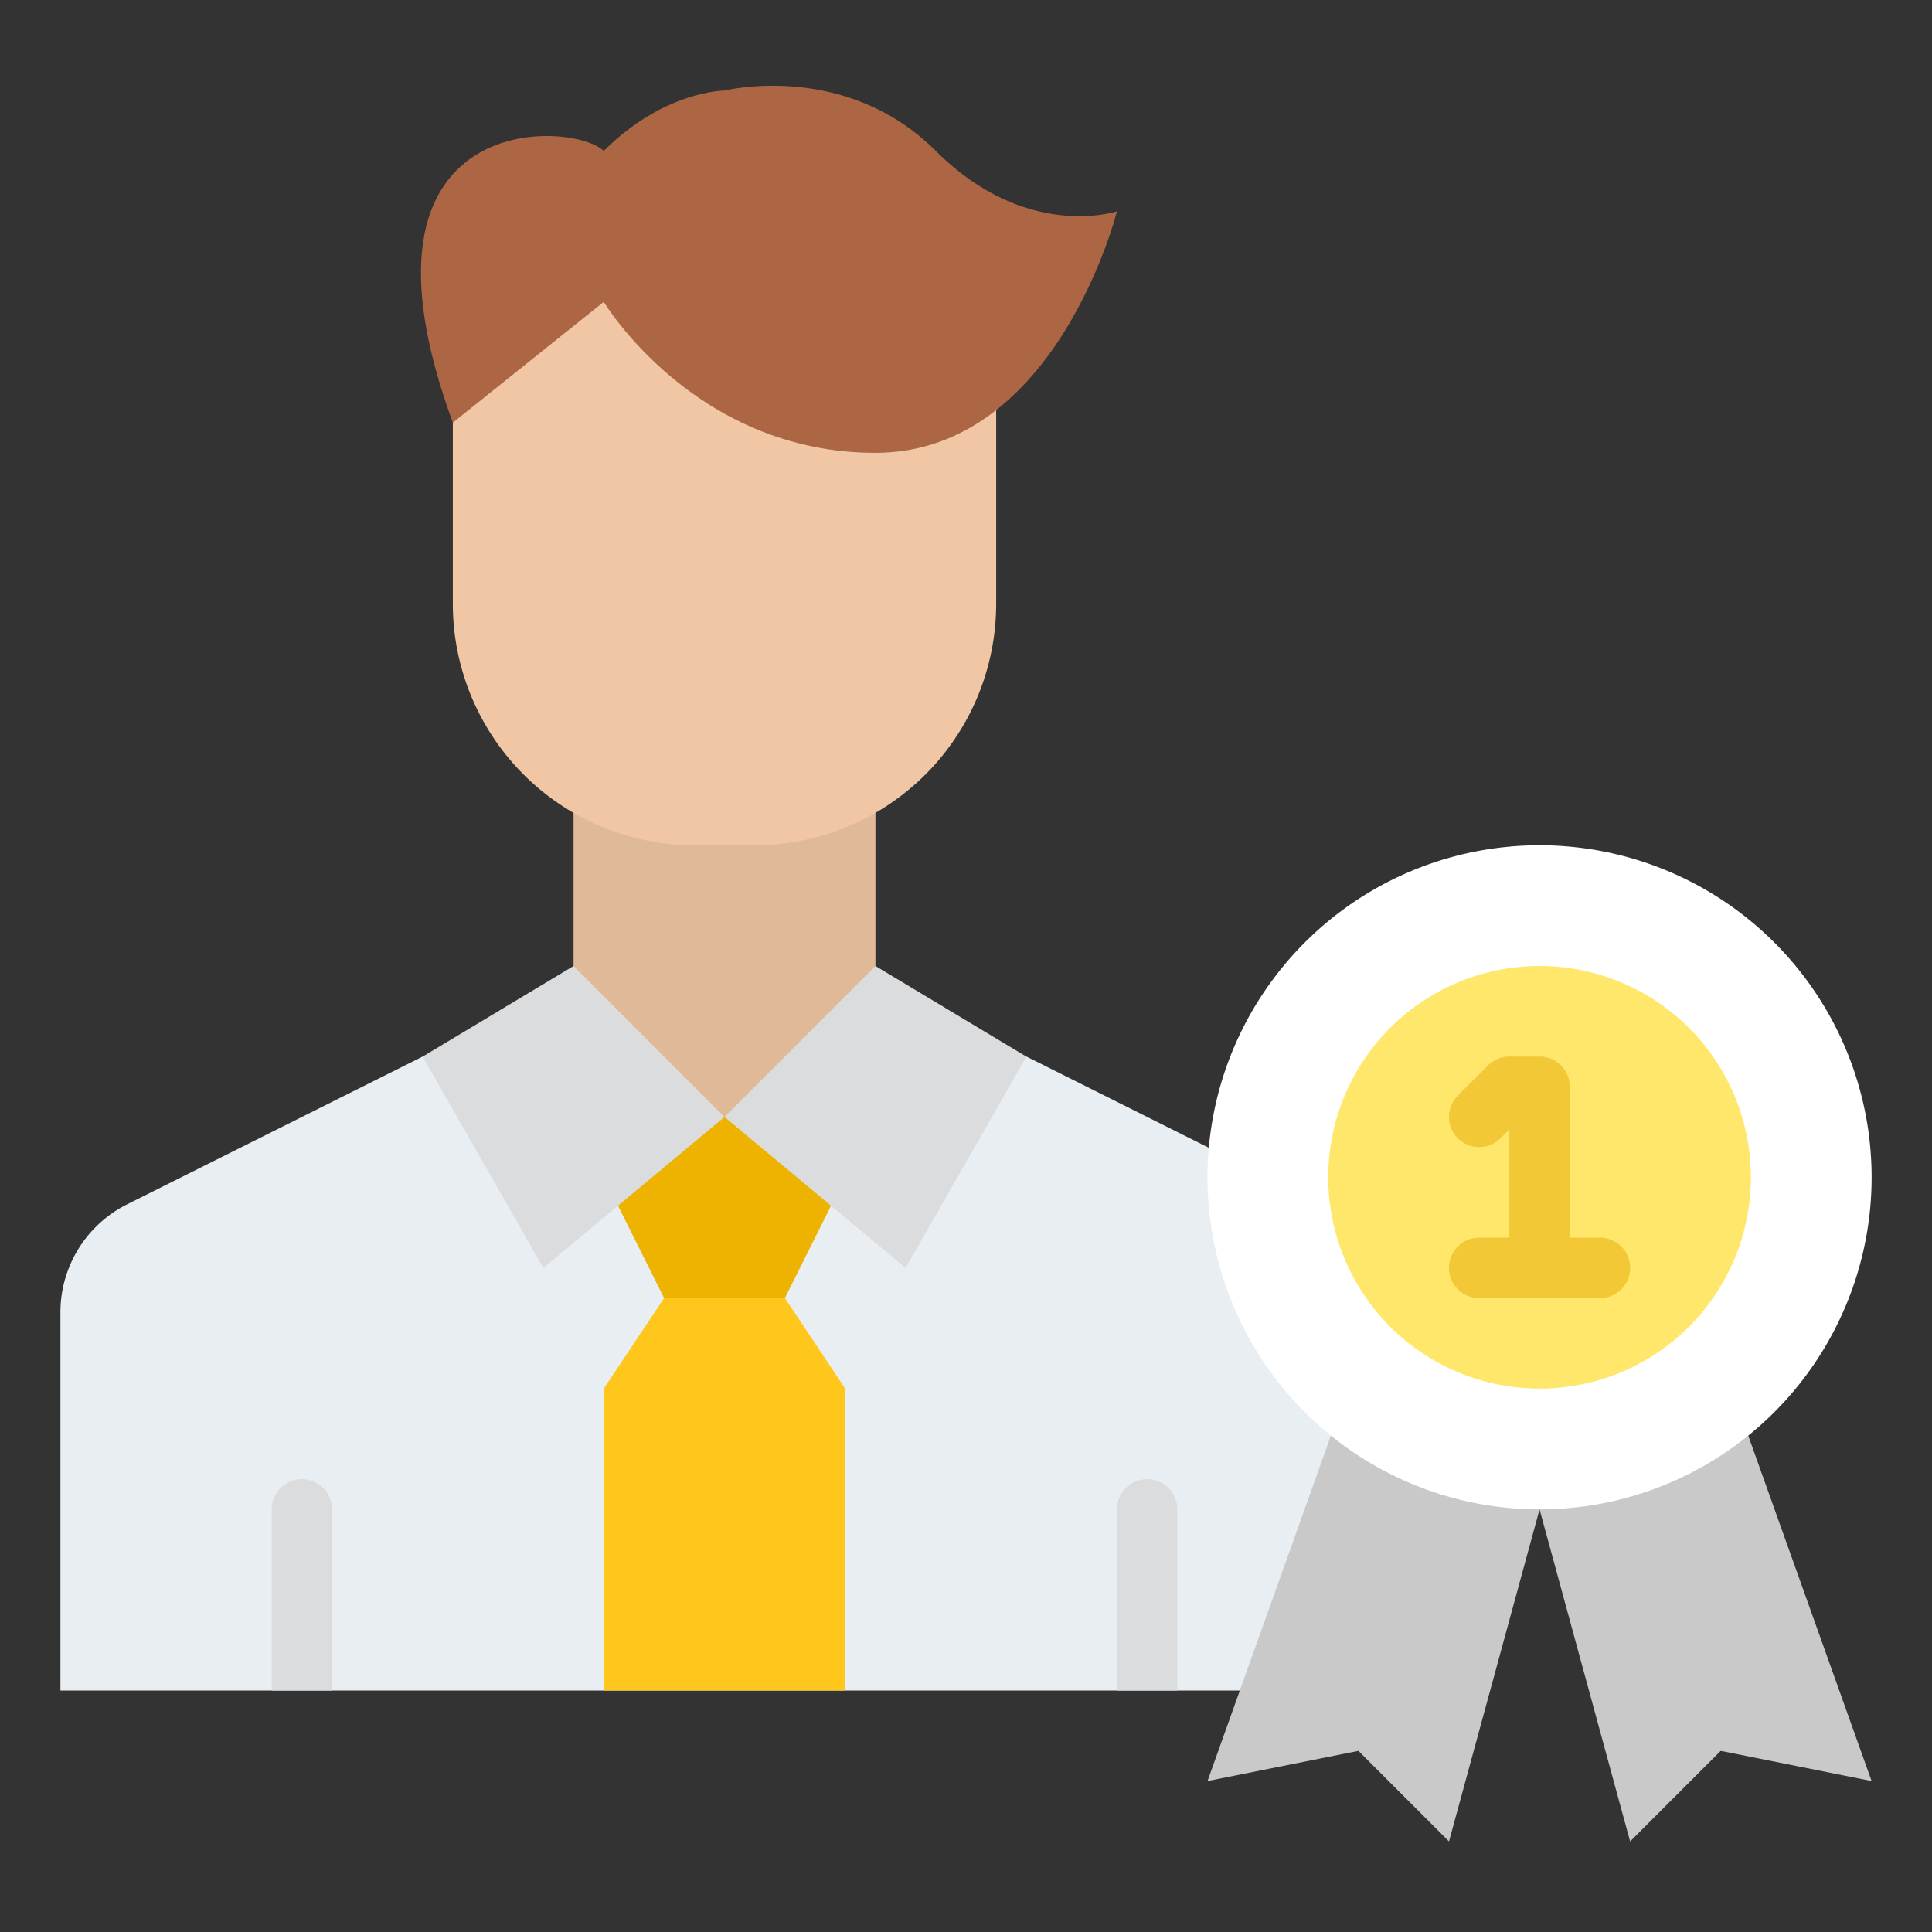 <svg width="47" height="47" fill="none" xmlns="http://www.w3.org/2000/svg"><rect width="100%" height="100%" fill="#333333" stroke="none"/><path d="M33.781 31.925v9.2H1.47v-9.2a2.937 2.937 0 011.624-2.628l7.188-3.594H24.97l7.188 3.594a2.938 2.938 0 011.624 2.628z" fill="#E9EEF2"/><path d="M13.953 19.094h7.344v8.078h-7.344v-8.078z" fill="#E0B999"/><path d="M11.016 5.875h13.218v8.813a5.875 5.875 0 01-5.875 5.874h-1.468a5.875 5.875 0 01-5.875-5.875V5.876z" fill="#F0C6A4"/><path d="M14.687 7.344s2.204 3.672 6.61 3.672c4.406 0 5.875-5.875 5.875-5.875s-2.203.734-4.407-1.47c-2.203-2.202-5.14-1.468-5.14-1.468s-1.469 0-2.938 1.469c-.734-.735-6.5-1.102-3.671 6.61l3.671-2.938z" fill="#AD6643"/><path d="M6.61 41.125v-4.406a.734.734 0 111.468 0v4.406H6.61zm20.562 0v-4.406a.734.734 0 111.469 0v4.406h-1.47z" fill="#DADCDE"/><path d="M14.688 28.64l1.468 2.938h2.938l1.468-2.937-2.937-1.47-2.938 1.47z" fill="#EEB200"/><path d="M13.953 23.5l3.672 3.672-4.406 3.672-2.938-5.14 3.672-2.204zm7.344 0l-3.672 3.672 4.406 3.672 2.938-5.14-3.672-2.204z" fill="#DADCDE"/><path d="M20.563 33.781v7.344h-5.875v-7.344l1.468-2.203h2.938l1.468 2.203z" fill="#FFC61C"/><path d="M37.453 36.719l-2.203 8.078-2.203-2.203-3.672.734 3.672-10.281 4.406 3.672zm0 0l2.203 8.078 2.203-2.203 3.672.734-3.672-10.281-4.406 3.672z" fill="#C9C9C9"/><path d="M37.453 36.719a8.078 8.078 0 100-16.156 8.078 8.078 0 000 16.156z" fill="#fff"/><path d="M37.453 33.781a5.14 5.14 0 100-10.281 5.14 5.14 0 000 10.281z" fill="#FFE76C"/><path d="M38.922 30.11h-.734v-3.672a.734.734 0 00-.735-.735h-.734a.735.735 0 00-.52.215l-.734.735a.734.734 0 101.039 1.038l.215-.215v2.633h-.735a.734.734 0 100 1.47h2.938a.734.734 0 100-1.47z" fill="#F2C837"/></svg>